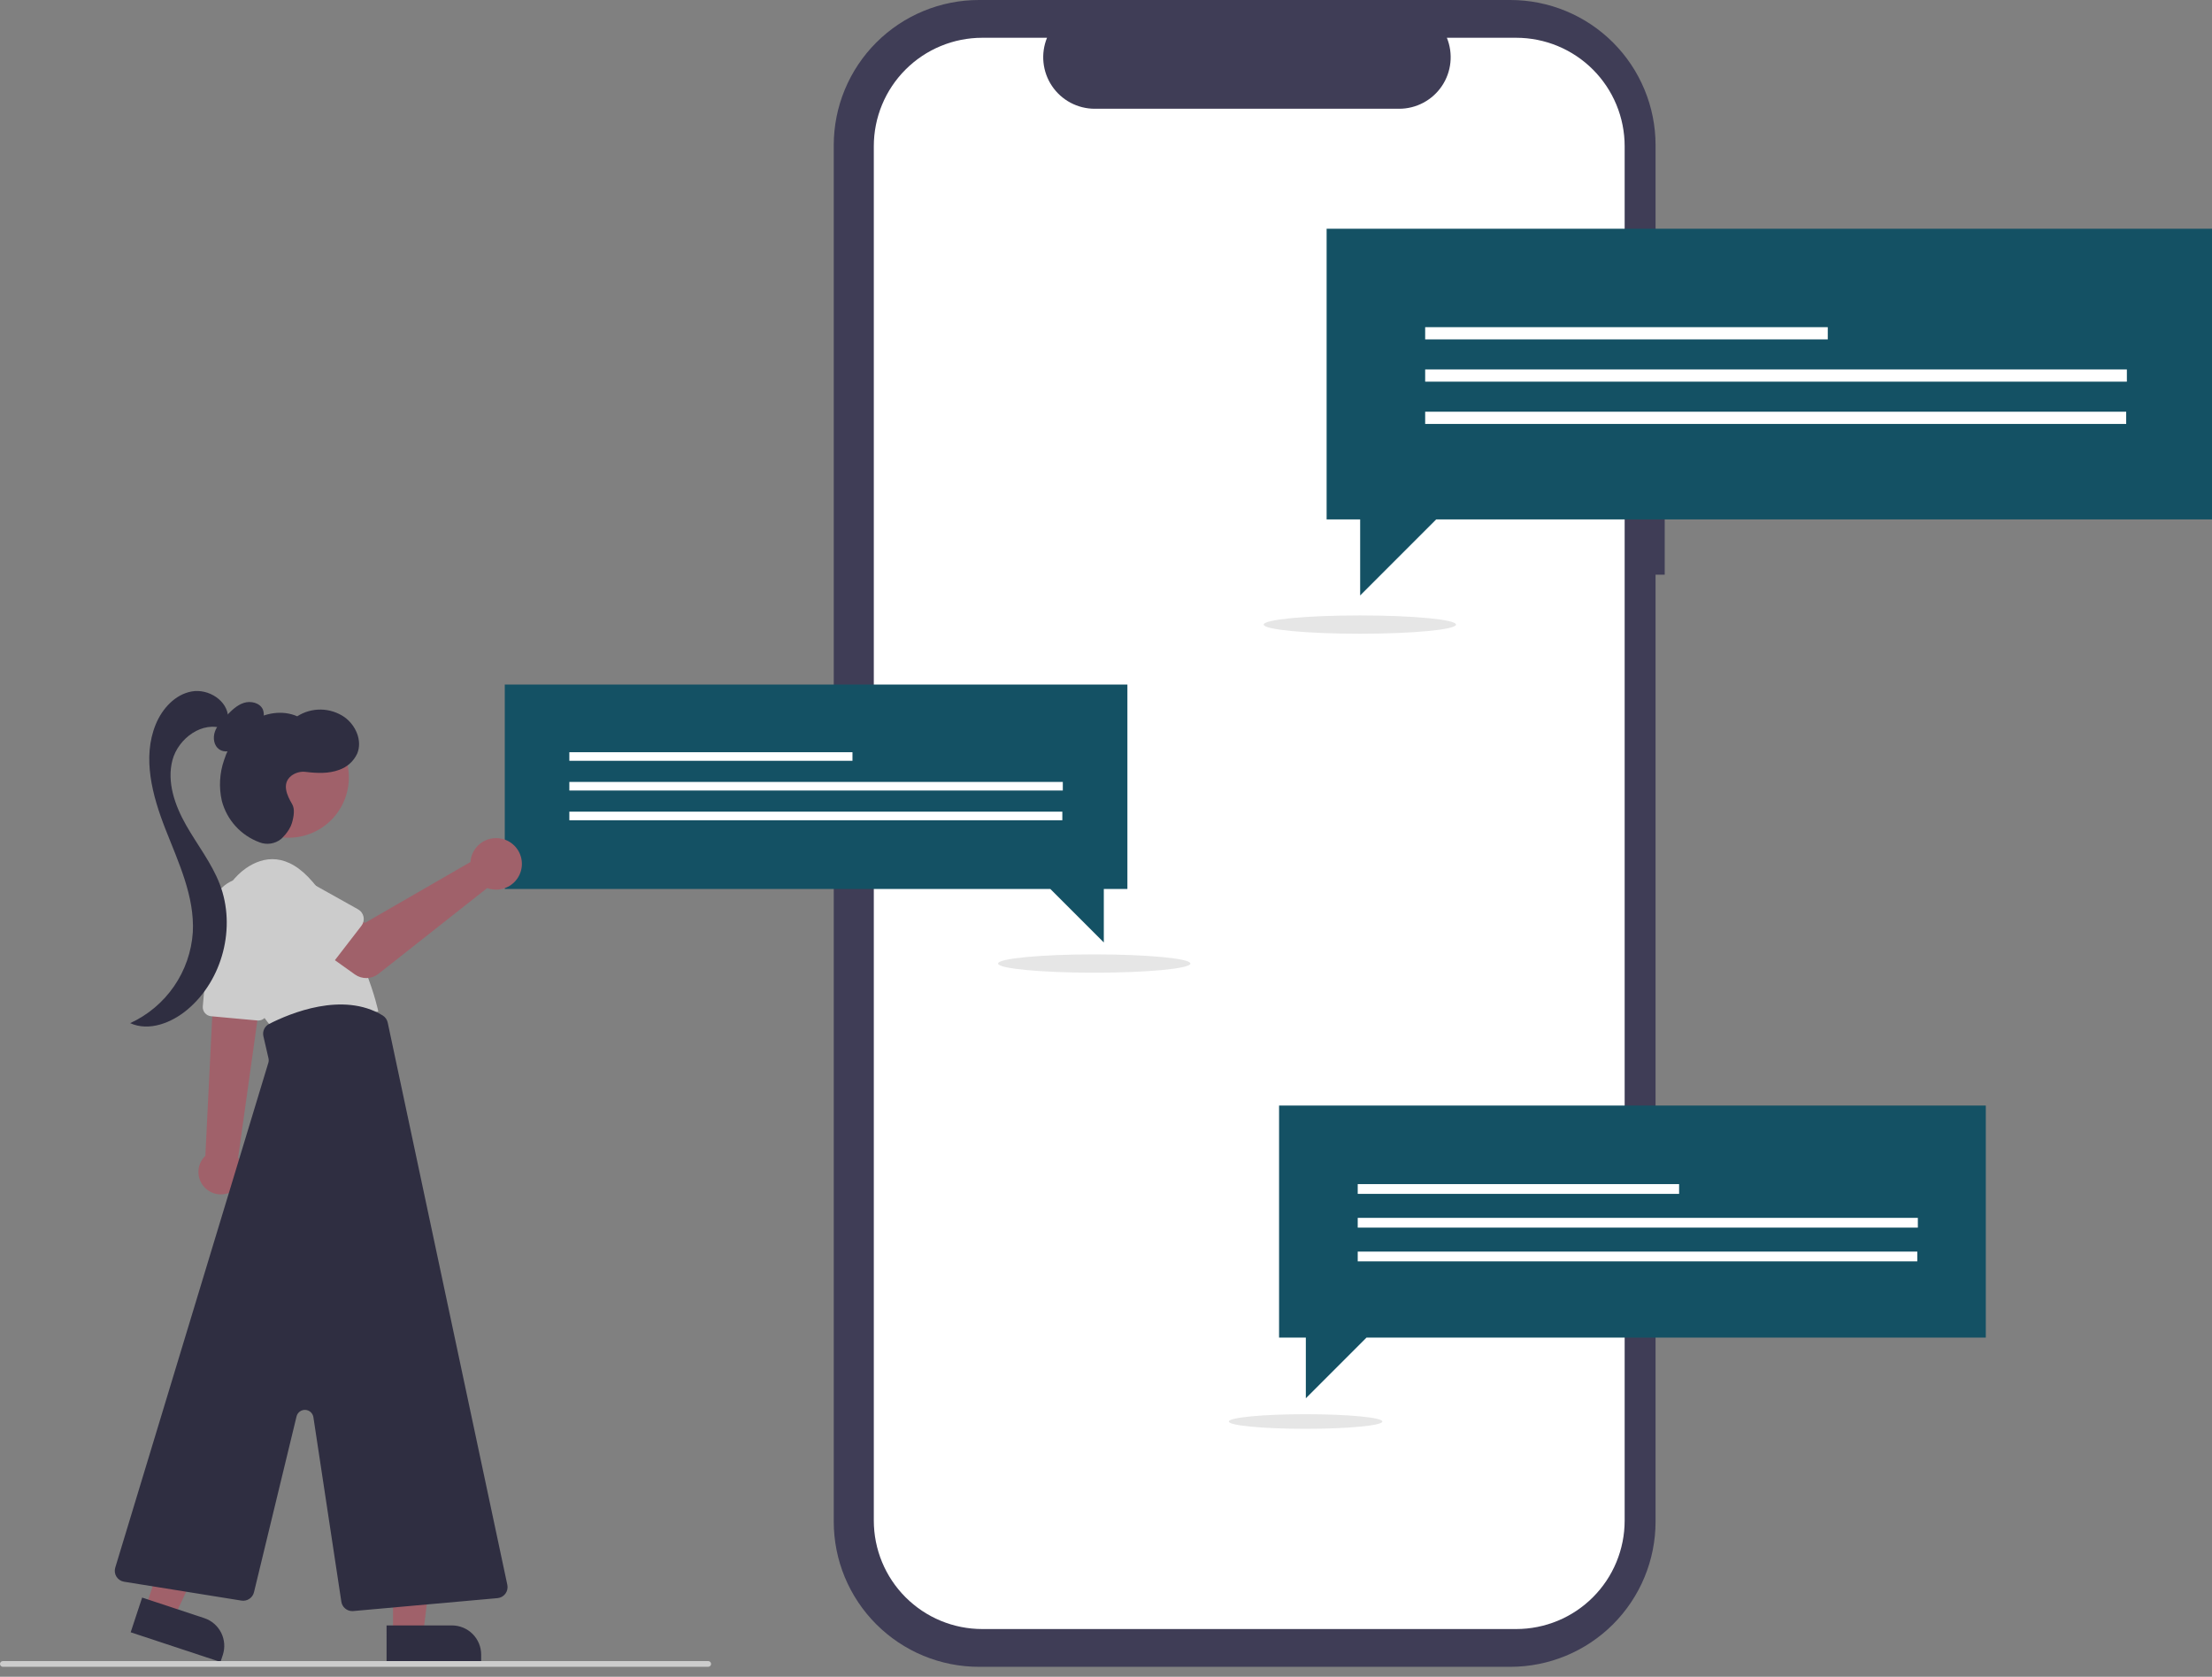 <svg width="190" height="144" viewBox="0 0 190 144" fill="none" xmlns="http://www.w3.org/2000/svg">
<rect x="0" y="0" width="190" height="144" fill="#808080" stroke="none"/>
<g clip-path="url(#clip0_330_195)">
<path d="M142.991 34.017H142.205V12.47C142.205 9.163 140.891 5.991 138.552 3.652C136.213 1.314 133.042 4.17323e-06 129.734 0H84.086C82.448 -4.39096e-06 80.826 0.323 79.313 0.949C77.8 1.576 76.426 2.494 75.268 3.652C74.11 4.81 73.191 6.185 72.564 7.698C71.938 9.211 71.615 10.833 71.615 12.47V130.675C71.615 132.312 71.938 133.934 72.564 135.447C73.191 136.96 74.11 138.335 75.268 139.493C76.426 140.651 77.8 141.569 79.313 142.196C80.826 142.822 82.448 143.145 84.086 143.145H129.734C133.042 143.145 136.213 141.831 138.552 139.493C140.891 137.154 142.205 133.982 142.205 130.675V49.354H142.991L142.991 34.017Z" fill="#3F3D56"/>
<path d="M130.237 3.244H124.279C124.553 3.916 124.657 4.645 124.583 5.367C124.509 6.089 124.259 6.781 123.854 7.383C123.449 7.985 122.903 8.479 122.262 8.82C121.622 9.161 120.908 9.34 120.182 9.34H94.031C93.305 9.34 92.591 9.161 91.95 8.82C91.31 8.479 90.763 7.985 90.359 7.383C89.954 6.781 89.704 6.089 89.63 5.367C89.556 4.645 89.66 3.916 89.934 3.244H84.369C81.899 3.244 79.53 4.226 77.784 5.972C76.037 7.718 75.056 10.087 75.056 12.557V130.588C75.056 131.811 75.297 133.022 75.765 134.152C76.233 135.282 76.919 136.308 77.784 137.173C78.649 138.038 79.675 138.724 80.805 139.192C81.935 139.66 83.146 139.901 84.369 139.901H130.237C131.46 139.901 132.671 139.66 133.801 139.192C134.931 138.724 135.958 138.038 136.822 137.173C137.687 136.308 138.373 135.282 138.841 134.152C139.309 133.022 139.55 131.811 139.55 130.588V130.588V12.557C139.55 11.334 139.309 10.123 138.841 8.993C138.373 7.863 137.687 6.837 136.822 5.972C135.958 5.107 134.931 4.421 133.801 3.953C132.671 3.485 131.46 3.244 130.237 3.244V3.244Z" fill="white"/>
<path d="M116.805 54.425C121.367 54.425 125.065 54.073 125.065 53.638C125.065 53.204 121.367 52.852 116.805 52.852C112.242 52.852 108.544 53.204 108.544 53.638C108.544 54.073 112.242 54.425 116.805 54.425Z" fill="#E6E6E6"/>
<path d="M190 19.643H113.95V44.609H116.831V51.138L123.36 44.609H190V19.643Z" fill="#145164"/>
<path d="M156.997 28.097H122.415V29.147H156.997V28.097Z" fill="white"/>
<path d="M182.688 31.728H122.415V32.777H182.688V31.728Z" fill="white"/>
<path d="M182.629 35.358H122.415V36.408H182.629V35.358Z" fill="white"/>
<path d="M170.571 94.943H109.866V114.871H112.165V120.083L117.377 114.871H170.571V94.943Z" fill="#145164"/>
<path d="M144.227 101.691H116.622V102.529H144.227V101.691Z" fill="white"/>
<path d="M164.734 104.589H116.622V105.427H164.734V104.589Z" fill="white"/>
<path d="M164.687 107.487H116.622V108.325H164.687V107.487Z" fill="white"/>
<path d="M112.144 122.707C115.786 122.707 118.738 122.426 118.738 122.079C118.738 121.732 115.786 121.451 112.144 121.451C108.502 121.451 105.55 121.732 105.55 122.079C105.55 122.426 108.502 122.707 112.144 122.707Z" fill="#E6E6E6"/>
<path d="M93.989 83.535C98.551 83.535 102.25 83.183 102.25 82.748C102.25 82.314 98.551 81.961 93.989 81.961C89.427 81.961 85.728 82.314 85.728 82.748C85.728 83.183 89.427 83.535 93.989 83.535Z" fill="#E6E6E6"/>
<path d="M43.357 58.789H96.838V76.346H94.812V80.937L90.22 76.346H43.357V58.789Z" fill="#145164"/>
<path d="M73.223 64.599H48.904V65.337H73.223V64.599Z" fill="white"/>
<path d="M91.29 67.152H48.904V67.89H91.29V67.152Z" fill="white"/>
<path d="M91.249 69.705H48.904V70.443H91.249V69.705Z" fill="white"/>
<path d="M17.305 101.615C17.562 102.056 17.983 102.378 18.477 102.509C18.97 102.64 19.495 102.569 19.937 102.313C20.379 102.056 20.7 101.635 20.831 101.141C20.962 100.648 20.892 100.122 20.635 99.681C20.581 99.591 20.521 99.505 20.454 99.424L22.073 87.88L22.122 87.534L22.451 85.179L22.499 84.839L22.32 84.848L19.182 84.991L18.341 85.029L18.235 87.178L17.639 99.259C17.327 99.558 17.124 99.952 17.064 100.379C17.003 100.806 17.088 101.242 17.305 101.615V101.615Z" fill="#A0616A"/>
<path d="M22.113 87.639L18.128 87.274C17.922 87.254 17.731 87.154 17.598 86.994C17.465 86.835 17.401 86.629 17.419 86.422L18.158 78.137C18.194 77.734 18.31 77.343 18.5 76.986C18.689 76.63 18.948 76.314 19.262 76.06C19.576 75.805 19.937 75.616 20.325 75.503C20.713 75.391 21.12 75.357 21.521 75.404C21.922 75.452 22.31 75.579 22.661 75.779C23.012 75.979 23.32 76.247 23.566 76.568C23.811 76.888 23.99 77.255 24.091 77.646C24.193 78.037 24.215 78.445 24.156 78.845L22.961 86.972C22.934 87.158 22.84 87.328 22.698 87.451C22.555 87.575 22.374 87.642 22.185 87.643C22.161 87.643 22.137 87.642 22.113 87.639Z" fill="#CCCCCC"/>
<path d="M19.093 80.945C18.69 79.803 18.671 78.561 19.04 77.408C19.408 76.255 20.144 75.254 21.134 74.558C22.636 73.53 24.692 73.161 26.907 75.797C31.335 81.069 32.495 86.868 32.495 86.868L23.427 88.344C23.427 88.344 20.343 84.575 19.093 80.945Z" fill="#CCCCCC"/>
<path d="M33.758 140.33H36.344L37.574 130.358L33.758 130.358L33.758 140.33Z" fill="#A0616A"/>
<path d="M41.33 142.73L33.205 142.73L33.204 139.591L38.822 139.591C39.152 139.591 39.478 139.656 39.782 139.782C40.086 139.908 40.363 140.092 40.595 140.325C40.828 140.558 41.013 140.834 41.139 141.138C41.265 141.443 41.33 141.769 41.33 142.098L41.33 142.73V142.73Z" fill="#2F2E41"/>
<path d="M12.503 138.075L14.958 138.886L19.256 129.804L15.633 128.607L12.503 138.075Z" fill="#A0616A"/>
<path d="M18.939 142.73L11.224 140.18L12.209 137.2L17.543 138.963C17.856 139.066 18.145 139.23 18.394 139.445C18.643 139.66 18.848 139.922 18.996 140.216C19.144 140.511 19.233 140.831 19.257 141.159C19.281 141.488 19.24 141.818 19.137 142.13L18.939 142.73Z" fill="#2F2E41"/>
<path d="M27.269 71.309C29.779 69.937 30.701 66.79 29.329 64.28C27.957 61.77 24.81 60.847 22.3 62.219C19.79 63.591 18.868 66.738 20.24 69.248C21.612 71.758 24.759 72.681 27.269 71.309Z" fill="#A0616A"/>
<path d="M29.32 137.554L26.919 121.707C26.893 121.538 26.809 121.383 26.682 121.269C26.555 121.154 26.392 121.088 26.221 121.08C26.05 121.073 25.882 121.125 25.745 121.228C25.608 121.331 25.512 121.478 25.471 121.644L21.815 136.745C21.758 136.977 21.616 137.178 21.417 137.31C21.219 137.442 20.978 137.496 20.742 137.459L10.657 135.838C10.523 135.817 10.396 135.767 10.283 135.692C10.17 135.617 10.075 135.519 10.003 135.404C9.931 135.289 9.885 135.16 9.867 135.026C9.849 134.892 9.86 134.755 9.9 134.626L23.05 91.27C23.087 91.147 23.092 91.016 23.063 90.89L22.625 88.993C22.577 88.787 22.599 88.571 22.688 88.38C22.777 88.188 22.928 88.032 23.116 87.936C24.907 87.022 29.441 85.122 32.865 87.203C32.976 87.271 33.072 87.361 33.148 87.467C33.223 87.573 33.276 87.693 33.303 87.82L43.577 136.104C43.605 136.235 43.604 136.371 43.576 136.502C43.547 136.634 43.492 136.757 43.412 136.865C43.332 136.973 43.23 137.063 43.113 137.129C42.996 137.195 42.867 137.235 42.733 137.247L30.343 138.357C30.314 138.359 30.285 138.36 30.257 138.36C30.03 138.36 29.811 138.278 29.639 138.13C29.467 137.982 29.354 137.778 29.32 137.554Z" fill="#2F2E41"/>
<path d="M21.35 63.105C21.741 62.87 22.087 62.569 22.374 62.215C22.516 62.036 22.609 61.824 22.645 61.599C22.68 61.373 22.658 61.143 22.579 60.929C22.317 60.352 21.539 60.169 20.937 60.366C20.334 60.562 19.869 61.034 19.429 61.49C19.041 61.892 18.642 62.311 18.458 62.838C18.274 63.365 18.368 64.033 18.826 64.353C19.275 64.667 19.921 64.539 20.353 64.202C20.785 63.864 21.052 63.364 21.307 62.879L21.35 63.105Z" fill="#2F2E41"/>
<path d="M19.596 61.629C19.567 60.169 17.904 59.123 16.467 59.382C15.031 59.64 13.927 60.865 13.374 62.216C12.206 65.07 13.083 68.327 14.208 71.198C15.333 74.07 16.726 76.985 16.562 80.064C16.451 81.729 15.892 83.333 14.945 84.707C13.998 86.08 12.698 87.172 11.181 87.868C12.803 88.603 14.74 87.844 16.103 86.698C19.128 84.154 20.296 79.624 18.878 75.934C18.179 74.114 16.946 72.557 15.983 70.861C15.021 69.165 14.315 67.167 14.812 65.281C15.309 63.396 17.423 61.869 19.231 62.599L19.596 61.629Z" fill="#2F2E41"/>
<path d="M25.095 69.062C24.644 68.299 24.188 67.298 25.013 66.631C25.193 66.492 25.398 66.391 25.617 66.333C25.836 66.275 26.065 66.262 26.289 66.293C27.22 66.406 28.233 66.452 29.134 66.114C29.471 65.997 29.782 65.814 30.048 65.576C30.314 65.337 30.529 65.047 30.68 64.724C31.145 63.622 30.563 62.284 29.591 61.587C28.996 61.177 28.294 60.951 27.571 60.938C26.849 60.925 26.139 61.126 25.53 61.515C24.271 60.959 22.744 61.207 21.6 61.972C20.456 62.737 19.674 63.963 19.248 65.272C18.857 66.399 18.789 67.613 19.054 68.776C19.267 69.585 19.671 70.331 20.233 70.951C20.796 71.57 21.499 72.045 22.284 72.335C22.59 72.456 22.922 72.494 23.247 72.445C23.572 72.397 23.878 72.264 24.136 72.061C24.136 72.061 24.85 71.437 25.073 70.687C25.245 70.11 25.336 69.47 25.095 69.062Z" fill="#2F2E41"/>
<path d="M40.46 73.684C40.434 73.798 40.417 73.913 40.41 74.03L31.351 79.256L29.149 77.988L26.802 81.061L30.482 83.684C30.779 83.896 31.137 84.005 31.502 83.997C31.867 83.988 32.219 83.861 32.506 83.635L41.847 76.265C42.269 76.421 42.727 76.445 43.163 76.334C43.599 76.223 43.99 75.982 44.285 75.643C44.58 75.303 44.765 74.883 44.815 74.436C44.865 73.989 44.778 73.538 44.565 73.142C44.353 72.746 44.024 72.424 43.624 72.219C43.224 72.014 42.771 71.936 42.326 71.995C41.88 72.054 41.463 72.247 41.13 72.549C40.796 72.85 40.563 73.246 40.46 73.684V73.684Z" fill="#A0616A"/>
<path d="M31.048 79.503L28.12 83.298C28.037 83.406 27.931 83.495 27.811 83.558C27.69 83.621 27.557 83.658 27.421 83.666C27.285 83.673 27.149 83.651 27.022 83.601C26.895 83.551 26.78 83.475 26.686 83.376L23.371 79.934C22.821 79.505 22.464 78.875 22.377 78.183C22.291 77.49 22.483 76.792 22.911 76.241C23.339 75.69 23.968 75.331 24.66 75.243C25.352 75.154 26.051 75.344 26.603 75.771L30.76 78.095C30.879 78.162 30.983 78.253 31.063 78.364C31.143 78.474 31.199 78.6 31.227 78.733C31.254 78.867 31.252 79.005 31.221 79.138C31.191 79.271 31.131 79.395 31.048 79.503V79.503Z" fill="#CCCCCC"/>
<path d="M60.83 143.145H0.246C0.181 143.145 0.118 143.119 0.072 143.073C0.026 143.027 0 142.964 0 142.899C0 142.833 0.026 142.771 0.072 142.725C0.118 142.678 0.181 142.652 0.246 142.652H60.83C60.895 142.652 60.958 142.678 61.004 142.725C61.05 142.771 61.077 142.833 61.077 142.899C61.077 142.964 61.05 143.027 61.004 143.073C60.958 143.119 60.895 143.145 60.83 143.145H60.83Z" fill="#CCCCCC"/>
</g>
<defs>
<clipPath id="clip0_330_195">
<rect width="190" height="143.145" fill="white"/>
</clipPath>
</defs>
</svg>
